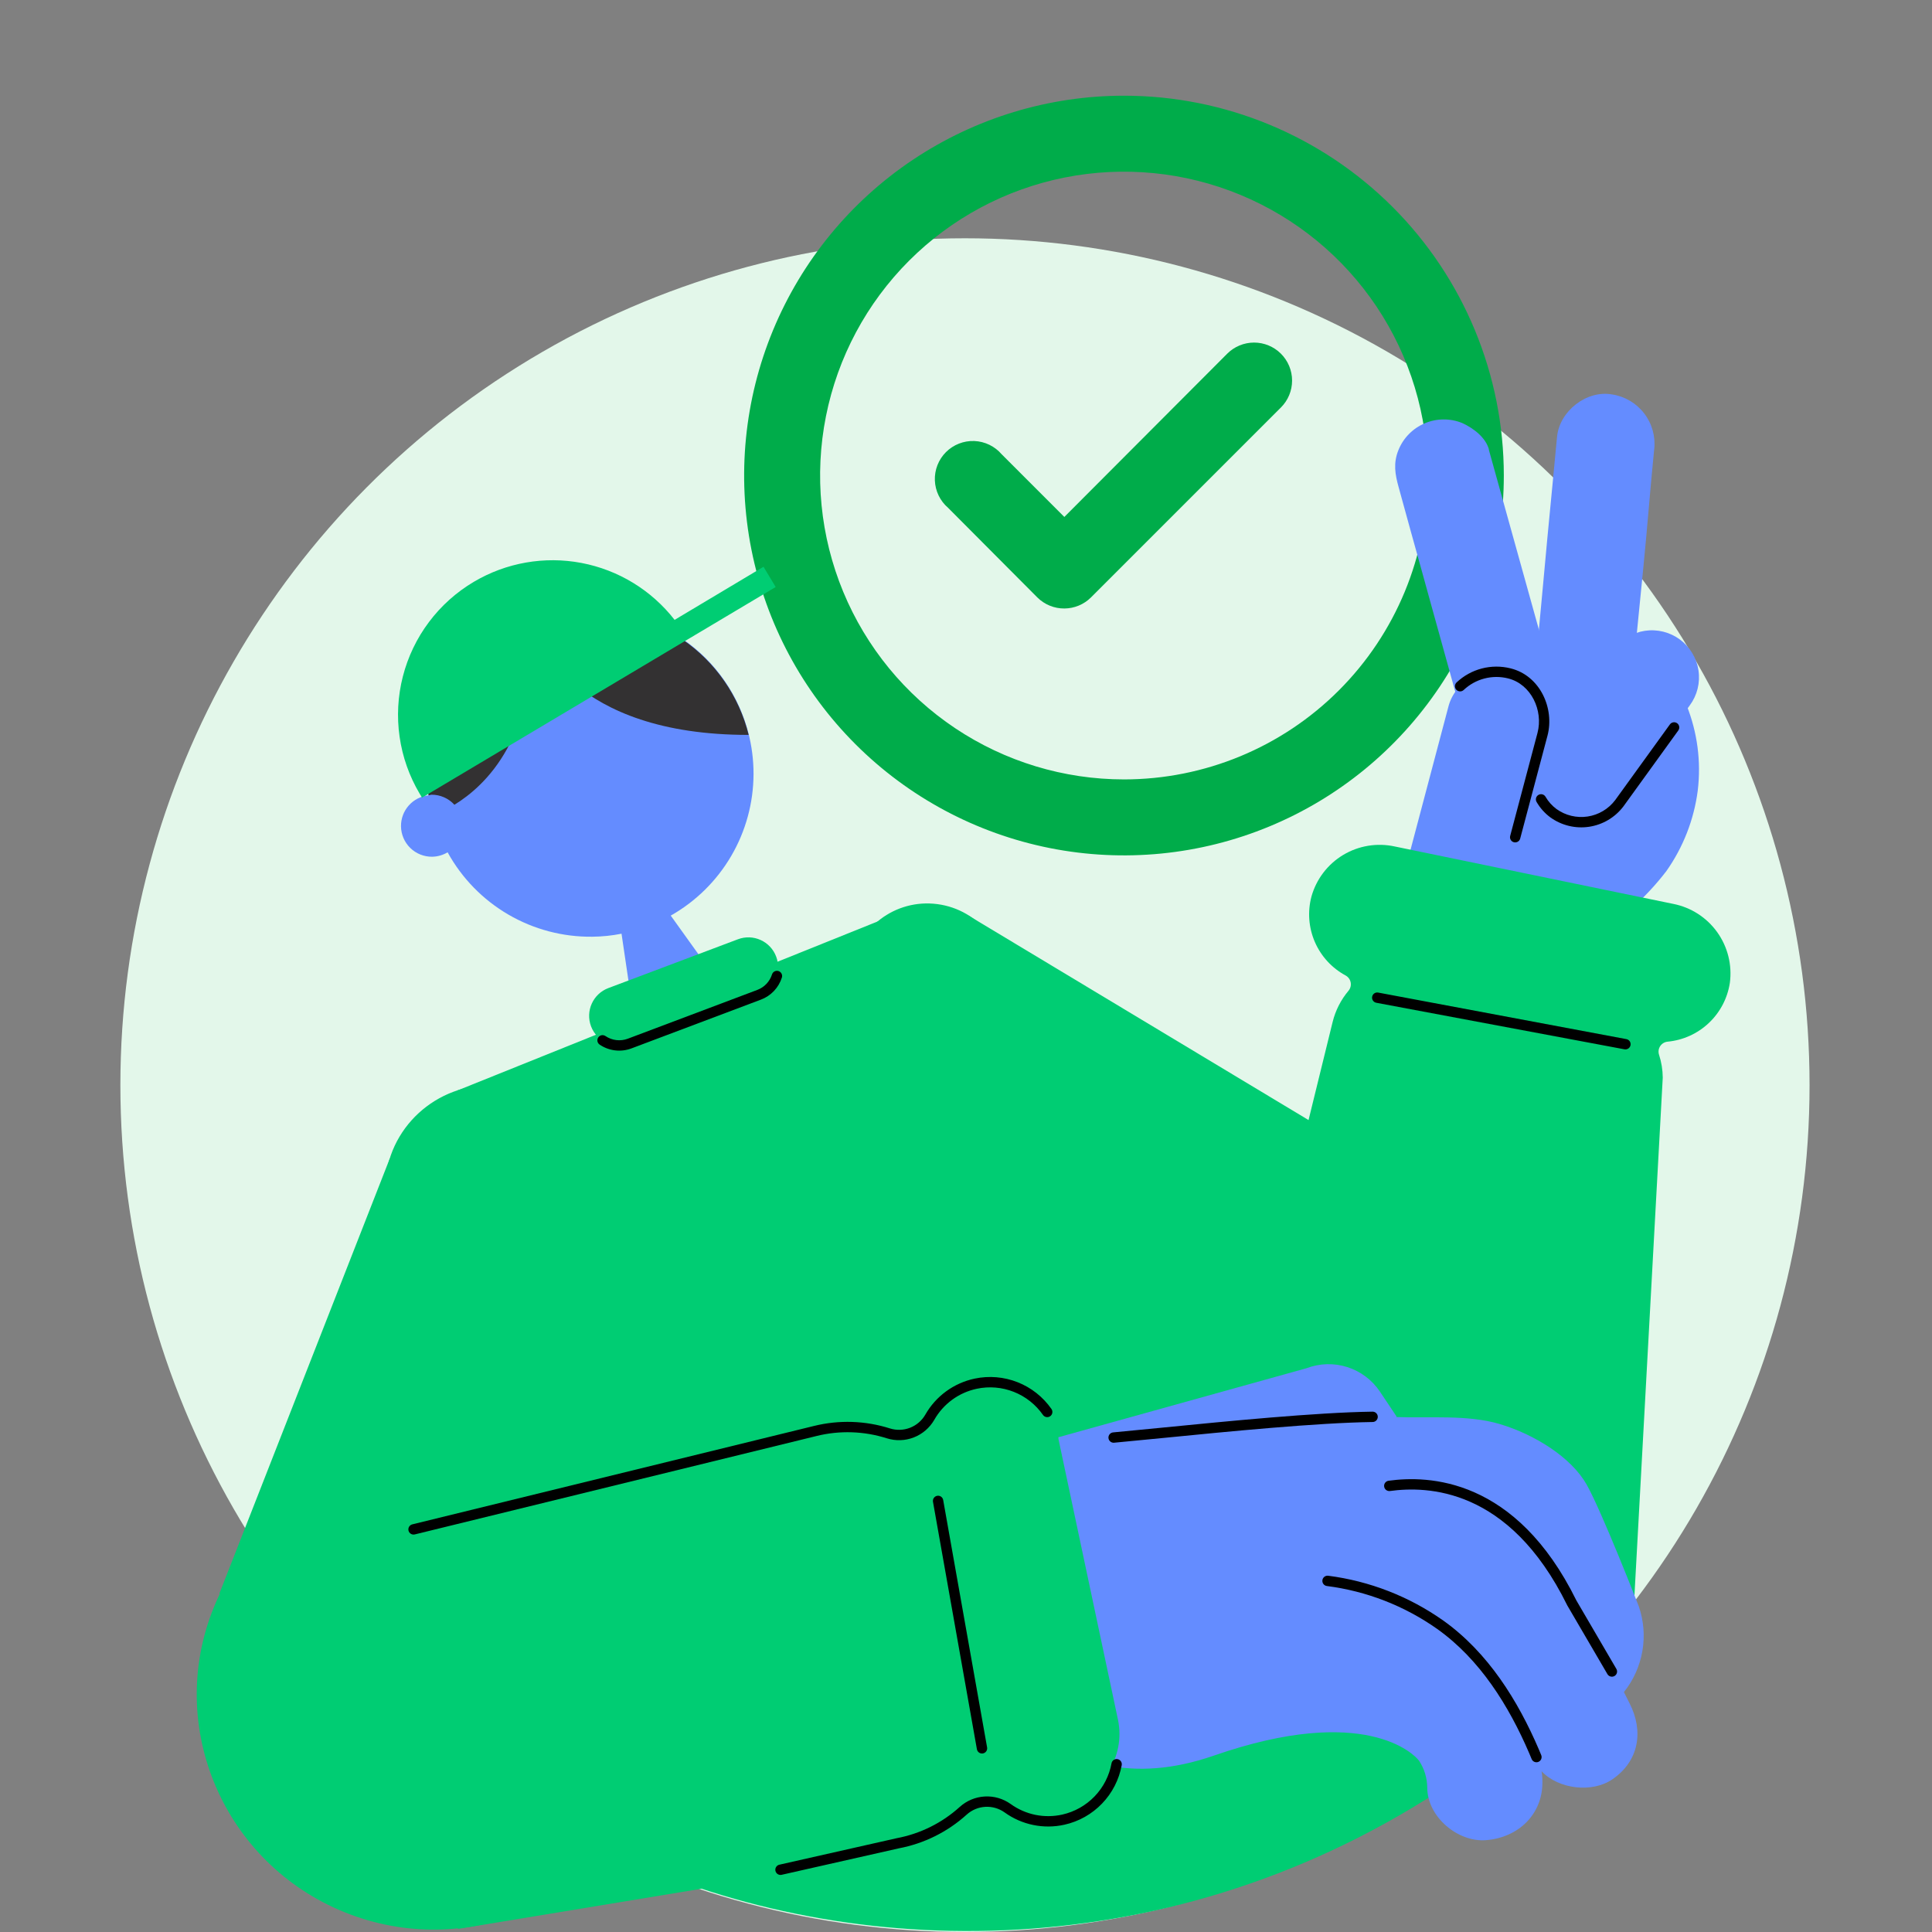 <svg width="192" height="192" viewBox="0 0 192 192" fill="none" xmlns="http://www.w3.org/2000/svg">
<rect x="0" y="0" width="192" height="192" fill="#808080" stroke="none"/>
<g clip-path="url(#clip0)">
<ellipse cx="95.897" cy="107.84" rx="83.934" ry="84.16" fill="#E3F7EA"/>
<path d="M121.967 35.142L105.773 51.374L99.545 45.145C99.206 44.75 98.79 44.429 98.322 44.203C97.853 43.976 97.343 43.849 96.823 43.828C96.303 43.808 95.785 43.896 95.301 44.086C94.816 44.276 94.376 44.563 94.008 44.931C93.641 45.299 93.353 45.739 93.163 46.224C92.973 46.708 92.886 47.226 92.906 47.746C92.926 48.266 93.053 48.776 93.28 49.245C93.506 49.713 93.827 50.129 94.222 50.468L103.093 59.376C103.446 59.726 103.864 60.003 104.324 60.191C104.784 60.379 105.276 60.474 105.773 60.471C106.764 60.467 107.712 60.074 108.416 59.376L127.29 40.502C127.643 40.151 127.924 39.734 128.116 39.274C128.307 38.814 128.406 38.32 128.406 37.822C128.406 37.324 128.307 36.83 128.116 36.37C127.924 35.91 127.643 35.493 127.29 35.142C126.582 34.439 125.626 34.044 124.628 34.044C123.631 34.044 122.674 34.439 121.967 35.142ZM111.7 9.511C104.234 9.511 96.936 11.725 90.728 15.873C84.52 20.02 79.682 25.916 76.825 32.813C73.968 39.711 73.221 47.301 74.677 54.623C76.133 61.946 79.729 68.672 85.008 73.951C90.287 79.23 97.013 82.825 104.335 84.282C111.658 85.738 119.248 84.991 126.145 82.134C133.043 79.277 138.938 74.438 143.086 68.231C147.234 62.023 149.448 54.725 149.448 47.259C149.448 42.302 148.471 37.393 146.574 32.813C144.677 28.234 141.897 24.072 138.392 20.567C134.886 17.062 130.725 14.281 126.145 12.384C121.565 10.487 116.657 9.511 111.7 9.511V9.511ZM111.7 77.457C105.727 77.457 99.888 75.686 94.922 72.368C89.956 69.05 86.086 64.334 83.8 58.815C81.514 53.297 80.916 47.225 82.082 41.368C83.247 35.51 86.123 30.129 90.346 25.905C94.57 21.682 99.95 18.806 105.808 17.641C111.666 16.476 117.738 17.074 123.256 19.359C128.774 21.645 133.49 25.516 136.809 30.482C140.127 35.448 141.898 41.286 141.898 47.259C141.898 55.268 138.716 62.949 133.053 68.612C127.39 74.276 119.709 77.457 111.7 77.457V77.457Z" fill="#00AC4A"/>
<g clip-path="url(#clip1)">
<path d="M152.904 85.688C153.636 84.986 147.708 83.527 148.425 82.832C148.89 82.379 156.041 82.679 156.521 82.224L156.959 81.805L157.03 81.74C157.702 81.107 156.332 82.511 156.748 82.032C157.085 81.64 157.419 81.254 157.722 80.835C157.855 80.644 157.988 80.447 158.118 80.271C158.247 80.095 158.279 80.009 158.356 79.875C157.963 80.59 157.851 80.784 158.022 80.432C158.218 79.974 158.437 79.544 158.636 79.07C158.715 78.859 158.793 78.643 158.861 78.427C159.197 77.352 158.761 78.988 158.814 78.645C158.888 78.165 159.008 77.69 159.065 77.201C159.092 76.981 159.107 76.756 159.122 76.531C159.189 75.415 159.167 77.138 159.151 76.777C159.103 75.763 158.963 74.756 158.732 73.768L159.076 75.029C158.775 73.926 158.334 72.866 157.765 71.875L158.415 73.002C158.098 72.464 157.743 71.95 157.354 71.462C157.155 71.216 156.937 70.992 156.726 70.742C156.126 70.04 157.637 71.579 156.942 70.945C155.923 70.13 155.243 68.967 155.032 67.68C154.875 66.422 155.207 65.151 155.96 64.131C157.493 62.252 160.768 61.316 162.775 63.149C167.091 67.103 169.427 72.686 168.72 78.573C168.345 81.453 167.274 84.198 165.6 86.571C164.521 87.975 163.306 89.27 161.972 90.435L158.941 93.328C158.078 94.149 156.432 94.481 155.296 94.333C154.038 94.161 152.895 93.514 152.1 92.524C150.442 90.215 150.931 87.572 152.904 85.693L152.904 85.688Z" fill="#648CFF"/>
<path d="M164.39 44.652C163.944 49.135 163.752 51.982 163.309 56.444L161.188 77.845L160.722 82.74C160.469 85.278 157.802 87.382 155.267 86.936C153.999 86.745 152.854 86.07 152.071 85.054C151.289 84.037 150.931 82.757 151.071 81.482L152.4 68.044C153.123 60.907 153.566 55.424 154.273 48.288L154.739 43.394C154.992 40.856 157.664 38.751 160.198 39.197C161.467 39.388 162.612 40.063 163.394 41.08C164.177 42.096 164.535 43.376 164.395 44.651L164.39 44.652Z" fill="#648CFF"/>
<path d="M147.954 44.678C149.03 48.522 155.466 71.667 155.466 71.667C155.989 73.042 156.258 74.503 156.656 75.918C157.02 77.218 157.213 78.335 156.681 79.641C156.195 80.837 155.254 81.791 154.065 82.293C152.876 82.795 151.536 82.805 150.34 82.319C149.245 81.82 148.024 80.91 147.686 79.701L144.459 68.158C142.743 62.025 141.889 58.829 140.173 52.696L139.003 48.443C138.639 47.143 138.447 46.026 138.978 44.72C139.218 44.127 139.572 43.588 140.021 43.133C140.469 42.678 141.003 42.315 141.591 42.067C142.18 41.818 142.812 41.688 143.451 41.684C144.09 41.679 144.723 41.801 145.315 42.042C146.41 42.542 147.63 43.451 147.968 44.661L147.954 44.678Z" fill="#648CFF"/>
<path d="M160.403 64.546L153.386 74.231C153.021 74.725 152.757 75.287 152.609 75.884C152.46 76.48 152.431 77.1 152.522 77.708C152.614 78.316 152.824 78.9 153.141 79.427C153.458 79.954 153.876 80.413 154.37 80.778C154.865 81.143 155.426 81.408 156.023 81.556C156.62 81.704 157.24 81.734 157.848 81.642C158.456 81.551 159.04 81.341 159.566 81.023C160.093 80.706 160.552 80.289 160.918 79.794L167.928 70.099C168.293 69.605 168.558 69.044 168.706 68.447C168.855 67.851 168.884 67.231 168.793 66.623C168.702 66.016 168.492 65.432 168.175 64.905C167.859 64.379 167.441 63.919 166.947 63.554C166.453 63.189 165.892 62.924 165.295 62.776C164.699 62.628 164.079 62.598 163.471 62.689C162.864 62.78 162.28 62.99 161.753 63.307C161.227 63.624 160.767 64.041 160.402 64.535L160.403 64.546Z" fill="#648CFF"/>
<path fill-rule="evenodd" clip-rule="evenodd" d="M166.672 71.874C166.902 72.041 166.954 72.363 166.787 72.593L161.339 80.132L161.332 80.141C160.504 81.233 159.282 81.959 157.927 82.163C156.572 82.367 155.19 82.034 154.077 81.234L154.072 81.23L154.072 81.23C153.515 80.819 153.05 80.297 152.704 79.698C152.562 79.452 152.646 79.137 152.892 78.995C153.139 78.853 153.453 78.937 153.595 79.184C153.87 79.659 154.239 80.073 154.681 80.4C155.575 81.042 156.685 81.309 157.774 81.145C158.862 80.981 159.843 80.399 160.508 79.523L165.953 71.99C166.12 71.76 166.441 71.708 166.672 71.874Z" fill="black"/>
<path d="M150.578 83.202L152.65 75.379L153.292 72.972C153.943 70.512 152.615 67.568 149.995 66.92C147.497 66.299 144.642 67.544 143.943 70.217L139.414 87.329L138.778 89.735C138.516 90.656 138.53 91.633 138.819 92.546C139.107 93.459 139.658 94.267 140.401 94.87C141.145 95.473 142.049 95.844 143.002 95.938C143.954 96.032 144.914 95.845 145.761 95.398L151.695 92.203C153.943 90.993 155.002 87.858 153.656 85.605C152.311 83.352 150.578 83.202 150.578 83.202Z" fill="#648CFF"/>
<path fill-rule="evenodd" clip-rule="evenodd" d="M147.257 66.434C148.195 66.189 149.179 66.185 150.119 66.421C153.073 67.152 154.498 70.425 153.789 73.104L153.789 73.105L151.075 83.334C151.002 83.609 150.72 83.773 150.446 83.7C150.171 83.627 150.007 83.346 150.08 83.071L152.794 72.84C152.794 72.84 152.794 72.84 152.794 72.84C153.387 70.6 152.157 67.985 149.871 67.42L149.869 67.419C149.097 67.225 148.288 67.229 147.517 67.43C146.746 67.631 146.039 68.023 145.459 68.57C145.253 68.765 144.927 68.755 144.732 68.549C144.537 68.342 144.546 68.016 144.753 67.821C145.458 67.156 146.319 66.678 147.257 66.434Z" fill="black"/>
<path d="M166.283 89.827L138.613 84.122C136.858 83.738 135.023 84.039 133.483 84.963C131.944 85.888 130.816 87.367 130.331 89.096C129.933 90.594 130.051 92.182 130.666 93.604C131.281 95.027 132.356 96.201 133.719 96.938C133.85 97.009 133.964 97.108 134.052 97.228C134.14 97.347 134.201 97.486 134.228 97.632C134.256 97.778 134.251 97.929 134.213 98.073C134.175 98.217 134.106 98.35 134.009 98.464C133.256 99.362 132.717 100.422 132.436 101.56L122.78 140.88L162.402 159.056L165.242 107.102C165.238 106.323 165.112 105.55 164.871 104.81C164.826 104.669 164.813 104.52 164.833 104.374C164.853 104.228 164.906 104.088 164.987 103.964C165.068 103.841 165.176 103.737 165.302 103.66C165.428 103.583 165.57 103.536 165.717 103.521C167.254 103.378 168.699 102.724 169.821 101.665C170.944 100.605 171.679 99.2 171.911 97.674C172.148 95.896 171.698 94.094 170.652 92.635C169.607 91.177 168.044 90.173 166.283 89.827Z" fill="#00CD73"/>
<path d="M96.257 90.992L136.979 115.483L115.776 152.329L85.931 101.369L96.257 90.992Z" fill="#00CD73"/>
<path d="M39.851 82.112C39.843 81.349 40.12 80.61 40.629 80.041C41.137 79.472 41.84 79.113 42.599 79.035C42.508 78.383 42.46 77.727 42.455 77.07C42.421 74.21 43.145 71.392 44.553 68.902C45.96 66.412 48.001 64.338 50.469 62.892C52.936 61.446 55.742 60.678 58.602 60.666C61.463 60.654 64.275 61.399 66.754 62.825C69.234 64.251 71.292 66.308 72.72 68.786C74.147 71.265 74.894 74.076 74.885 76.937C74.875 79.797 74.109 82.604 72.664 85.072C71.219 87.541 69.147 89.583 66.658 90.992L74.89 102.477L63.909 107.314C63.909 107.314 62.54 98.034 61.767 92.79C60.81 92.982 59.837 93.082 58.86 93.09C55.929 93.124 53.043 92.362 50.511 90.884C47.979 89.407 45.895 87.27 44.483 84.701C44.017 84.98 43.486 85.132 42.943 85.141C42.132 85.149 41.35 84.835 40.77 84.267C40.19 83.699 39.86 82.924 39.851 82.112Z" fill="#648CFF"/>
<path d="M42.622 79.031L42.871 78.978C43.301 78.973 43.728 79.059 44.122 79.232C44.516 79.404 44.87 79.658 45.158 79.977C48.279 78.068 53.462 73.158 52.732 61.759C53.197 63.361 56.806 73.049 74.4 73.033C73.446 69.176 71.109 65.803 67.832 63.555C64.556 61.307 60.568 60.341 56.626 60.839C52.683 61.337 49.061 63.266 46.447 66.258C43.833 69.251 42.408 73.099 42.444 77.073C42.449 77.73 42.498 78.386 42.589 79.037" fill="#333132"/>
<path d="M77.086 58.336L75.877 56.325L67.041 61.602C64.745 58.651 61.452 56.64 57.779 55.944C54.106 55.248 50.305 55.915 47.088 57.821C45.352 58.849 43.835 60.209 42.625 61.824C41.414 63.439 40.534 65.277 40.034 67.232C39.534 69.187 39.424 71.221 39.711 73.219C39.997 75.217 40.675 77.138 41.704 78.874L41.895 79.185L41.915 79.283L77.086 58.336Z" fill="#00CD73"/>
<path d="M89.679 90.585L153.137 170.38C126.627 193.287 94.198 195.86 69.49 187.624L45.462 108.369L89.679 90.585Z" fill="#00CD73"/>
<path d="M59.271 119.68C60.035 113.96 55.969 108.697 50.19 107.924C44.411 107.152 39.106 111.163 38.342 116.884C37.578 122.604 41.643 127.867 47.423 128.639C53.202 129.411 58.507 125.4 59.271 119.68Z" fill="#00CD73"/>
<path d="M64.63 177.328C69.422 165.467 63.591 151.926 51.606 147.083C39.621 142.241 26.02 147.931 21.228 159.792C16.436 171.654 22.267 185.195 34.252 190.037C46.237 194.879 59.838 189.189 64.63 177.328Z" fill="#00CD73"/>
<path d="M38.74 115.123L21.799 158.372L64.24 169.367L59.211 116.569L38.74 115.123Z" fill="#00CD73"/>
<path d="M99.751 98.347C100.295 94.204 97.341 90.4 93.153 89.85C88.965 89.3 85.129 92.213 84.585 96.356C84.041 100.499 86.995 104.303 91.183 104.853C95.371 105.403 99.207 102.49 99.751 98.347Z" fill="#00CD73"/>
<path d="M138.811 140.804L137.128 138.286C136.353 137.133 135.209 136.277 133.885 135.857C132.56 135.438 131.132 135.479 129.834 135.975L105.162 142.837C105.162 142.837 107.067 152.967 107.067 152.931C107.067 152.895 138.811 140.804 138.811 140.804Z" fill="#648CFF"/>
<path d="M161.383 168.157C162.326 166.978 162.956 165.58 163.215 164.093C163.475 162.605 163.354 161.077 162.865 159.648C162.865 159.648 159.206 150.249 157.682 147.541C156.158 144.834 152.509 142.548 149.019 141.514C145.863 140.577 141.987 140.947 138.688 140.824C130.452 140.51 109.404 143.228 107.221 143.109C104.298 142.955 101.945 142.286 102.213 145.045C102.257 145.509 102.351 145.966 102.496 146.409L101.286 146.821L97.462 165.259C97.462 165.259 104.154 180.187 120.625 174.473C135.605 169.269 140.556 174.329 141.03 174.988C141.544 175.771 141.825 176.686 141.838 177.623C141.838 180.603 144.927 183.105 147.696 182.873C150.965 182.596 153.255 180.264 153.281 177.211C153.291 176.815 153.264 176.419 153.199 176.027C154.913 177.824 158.238 178.194 160.23 176.83C162.907 175.003 163.354 172.023 161.939 169.264L161.383 168.157Z" fill="#648CFF"/>
<path fill-rule="evenodd" clip-rule="evenodd" d="M136.922 140.796C136.926 141.08 136.699 141.314 136.415 141.318C130.816 141.398 122.056 142.264 115.559 142.907C113.723 143.088 112.069 143.252 110.717 143.375C110.434 143.401 110.183 143.192 110.158 142.909C110.132 142.626 110.341 142.376 110.624 142.35C111.957 142.228 113.597 142.066 115.42 141.886C121.918 141.243 130.753 140.369 136.4 140.289C136.684 140.285 136.918 140.512 136.922 140.796Z" fill="black"/>
<path fill-rule="evenodd" clip-rule="evenodd" d="M146.118 149.253C142.909 147.834 139.958 147.925 138.135 148.175C137.853 148.213 137.594 148.016 137.555 147.735C137.516 147.453 137.713 147.194 137.995 147.155C139.93 146.89 143.091 146.788 146.535 148.311C149.984 149.836 153.66 152.966 156.663 159.059L160.633 165.854C160.777 166.099 160.694 166.414 160.448 166.558C160.203 166.701 159.888 166.618 159.744 166.373L155.765 159.563C155.759 159.552 155.753 159.542 155.748 159.531C152.834 153.611 149.319 150.668 146.118 149.253Z" fill="black"/>
<path fill-rule="evenodd" clip-rule="evenodd" d="M131.419 157.04C131.455 156.758 131.713 156.559 131.995 156.595C136.114 157.125 140.04 158.654 143.432 161.05L143.434 161.051C147.898 164.233 150.854 169.02 152.93 173.858L152.932 173.863L152.932 173.863L153.164 174.419C153.273 174.682 153.149 174.983 152.887 175.092C152.624 175.202 152.323 175.078 152.214 174.815L151.984 174.264C151.984 174.263 151.983 174.262 151.983 174.262C149.942 169.507 147.082 164.916 142.837 161.89C139.583 159.592 135.815 158.124 131.863 157.616C131.581 157.58 131.382 157.322 131.419 157.04Z" fill="black"/>
<path d="M45.519 191.691L90.019 184.351C93.167 183.489 95.895 181.513 97.695 178.789C99.494 176.066 100.242 172.781 99.799 169.547L97.601 153.466C97.345 151.597 96.699 149.802 95.705 148.198C94.711 146.594 93.391 145.216 91.831 144.155C90.271 143.094 88.505 142.372 86.648 142.037C84.791 141.701 82.885 141.76 81.052 142.209L32.995 153.991L45.519 191.691Z" fill="#00CD73"/>
<path d="M105.154 142.845C104.363 139.11 100.694 136.724 96.96 137.516C93.227 138.307 90.842 141.977 91.634 145.712L97.578 173.75C98.37 177.485 102.039 179.871 105.772 179.079C109.506 178.288 111.891 174.618 111.099 170.883L105.154 142.845Z" fill="#00CD73"/>
<path fill-rule="evenodd" clip-rule="evenodd" d="M96.861 137.005C98.289 136.703 99.775 136.828 101.132 137.365C102.49 137.902 103.659 138.828 104.494 140.025C104.656 140.258 104.599 140.579 104.366 140.742C104.132 140.904 103.811 140.847 103.649 140.614C102.93 139.582 101.923 138.785 100.754 138.323C99.584 137.86 98.305 137.752 97.074 138.013L96.968 137.509L97.074 138.013C96.192 138.199 95.359 138.57 94.63 139.102C93.902 139.634 93.295 140.315 92.849 141.099L92.848 141.102C92.388 141.899 91.669 142.516 90.811 142.85C89.953 143.183 89.007 143.214 88.129 142.936L88.128 142.936C85.866 142.217 83.449 142.139 81.144 142.708L81.143 142.709L41.22 152.489C40.944 152.556 40.665 152.387 40.597 152.111C40.53 151.835 40.699 151.556 40.975 151.489L80.897 141.709C80.898 141.709 80.898 141.709 80.898 141.709C83.386 141.094 85.996 141.179 88.439 141.955C89.093 142.162 89.799 142.139 90.438 141.89C91.077 141.642 91.612 141.183 91.955 140.589C92.473 139.679 93.178 138.889 94.023 138.271C94.869 137.653 95.836 137.222 96.861 137.005Z" fill="black"/>
<path fill-rule="evenodd" clip-rule="evenodd" d="M105.786 181.337C107.211 181.019 108.511 180.288 109.522 179.235C110.534 178.183 111.213 176.856 111.475 175.42C111.526 175.14 111.341 174.872 111.061 174.821C110.781 174.77 110.513 174.955 110.462 175.235C110.237 176.472 109.652 177.615 108.78 178.522C107.909 179.428 106.789 180.058 105.562 180.332C104.682 180.529 103.77 180.537 102.886 180.356C102.003 180.174 101.168 179.807 100.437 179.279L100.434 179.277C99.685 178.743 98.775 178.48 97.856 178.533C96.936 178.586 96.063 178.951 95.38 179.569L95.379 179.569C93.62 181.162 91.454 182.238 89.121 182.677L89.12 182.677L77.469 185.308C77.19 185.361 77.007 185.631 77.06 185.91C77.113 186.189 77.382 186.373 77.662 186.32L89.311 183.689L89.312 183.688C91.831 183.214 94.17 182.053 96.07 180.333C96.579 179.873 97.23 179.6 97.915 179.561C98.6 179.522 99.277 179.717 99.835 180.115C100.684 180.728 101.654 181.154 102.679 181.364C103.705 181.575 104.764 181.566 105.786 181.337Z" fill="black"/>
<path fill-rule="evenodd" clip-rule="evenodd" d="M93.136 148.651C93.415 148.601 93.683 148.788 93.732 149.068L98.097 173.657C98.147 173.937 97.96 174.204 97.68 174.254C97.401 174.304 97.133 174.117 97.084 173.837L92.719 149.248C92.669 148.968 92.856 148.701 93.136 148.651Z" fill="black"/>
<path d="M73.334 93.344L60.458 98.194C58.934 98.768 58.163 100.469 58.737 101.993C59.312 103.518 61.013 104.288 62.537 103.714L75.413 98.864C76.938 98.29 77.708 96.588 77.134 95.064C76.56 93.54 74.858 92.769 73.334 93.344Z" fill="#00CD73"/>
<path fill-rule="evenodd" clip-rule="evenodd" d="M77.368 96.503C77.638 96.589 77.788 96.878 77.702 97.149C77.544 97.647 77.276 98.103 76.916 98.482C76.557 98.861 76.117 99.154 75.628 99.338L62.759 104.187C62.24 104.383 61.681 104.452 61.13 104.386C60.578 104.321 60.051 104.124 59.591 103.812C59.356 103.653 59.295 103.333 59.454 103.098C59.614 102.862 59.934 102.801 60.169 102.961C60.492 103.18 60.863 103.318 61.251 103.364C61.638 103.41 62.031 103.362 62.396 103.224L75.264 98.375C75.264 98.375 75.264 98.375 75.264 98.375C75.607 98.246 75.917 98.04 76.169 97.774C76.421 97.507 76.61 97.187 76.721 96.838C76.807 96.567 77.097 96.417 77.368 96.503Z" fill="black"/>
<path fill-rule="evenodd" clip-rule="evenodd" d="M136.362 99.052C136.415 98.772 136.684 98.588 136.963 98.641L161.628 103.267C161.908 103.319 162.092 103.588 162.039 103.868C161.987 104.147 161.718 104.331 161.438 104.279L136.773 99.653C136.494 99.6 136.31 99.331 136.362 99.052Z" fill="black"/>
</g>
</g>
<defs>
<clipPath id="clip0">
<rect width="192" height="192" fill="white"/>
</clipPath>
<clipPath id="clip1">
<rect width="152.879" height="155.968" fill="white" transform="translate(19.56 36.032)"/>
</clipPath>
</defs>
</svg>
